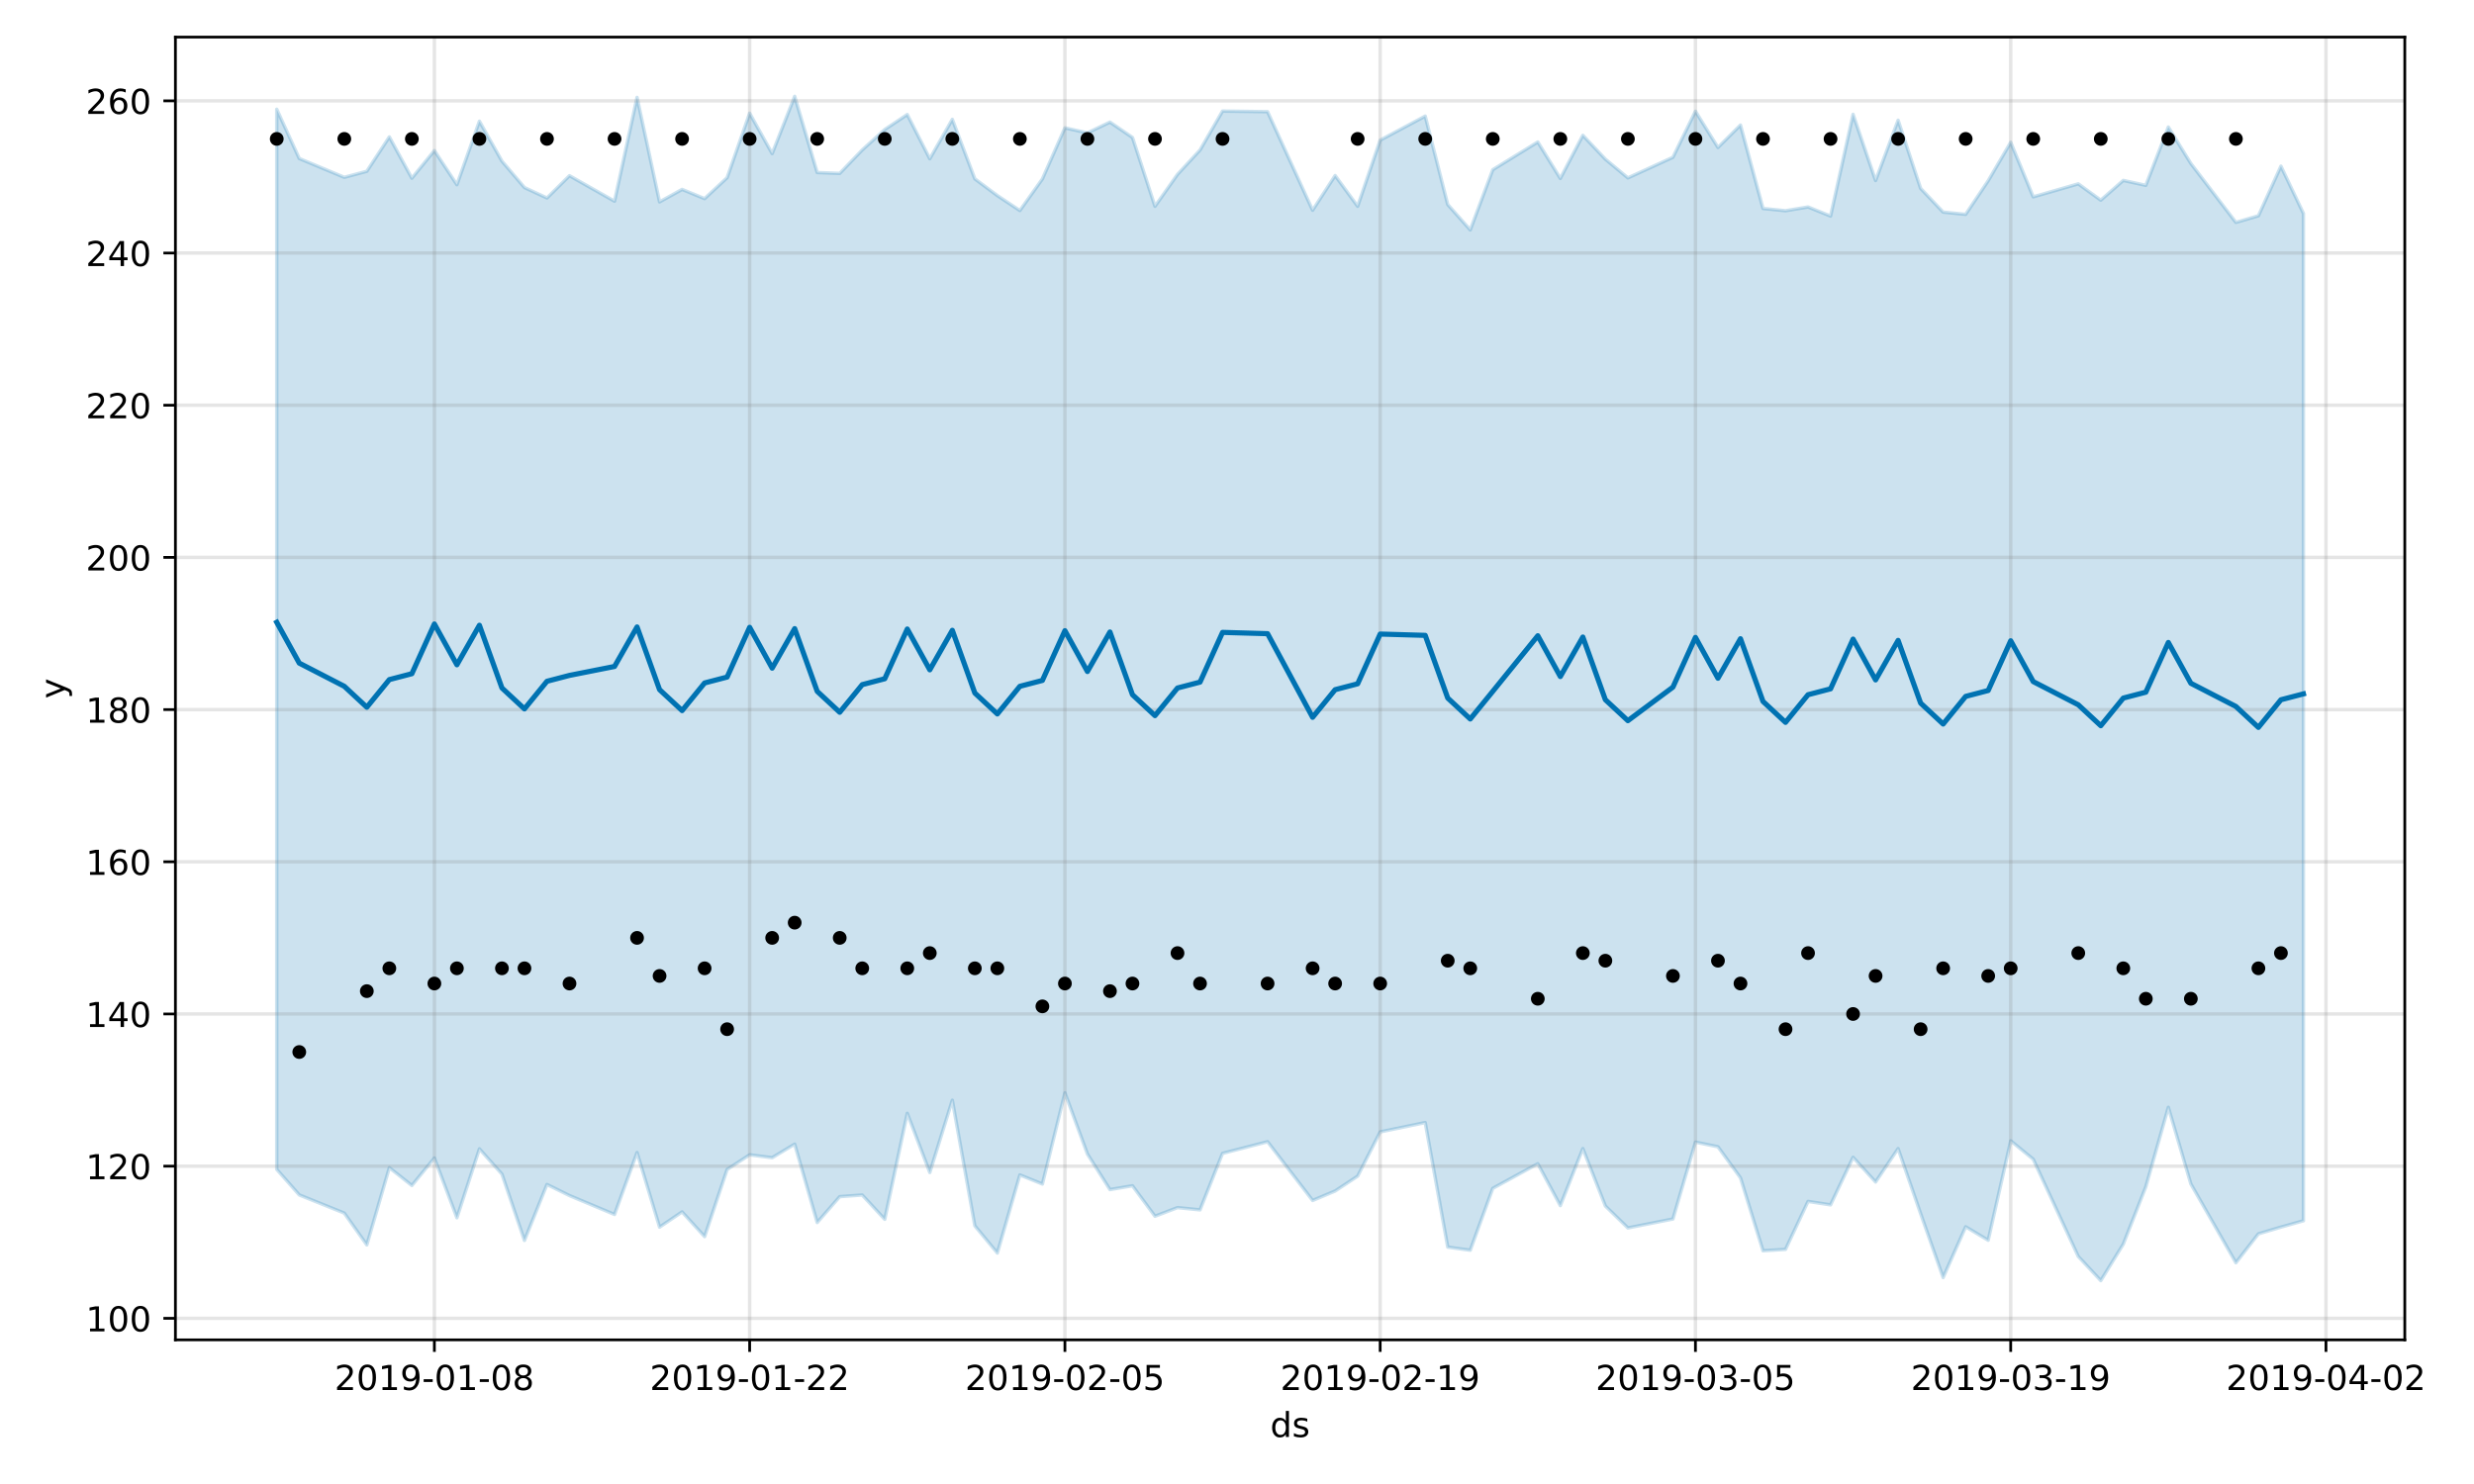 <?xml version="1.0" encoding="utf-8" standalone="no"?>
<!DOCTYPE svg PUBLIC "-//W3C//DTD SVG 1.1//EN"
  "http://www.w3.org/Graphics/SVG/1.1/DTD/svg11.dtd">
<!-- Created with matplotlib (https://matplotlib.org/) -->
<svg height="432pt" version="1.1" viewBox="0 0 720 432" width="720pt" xmlns="http://www.w3.org/2000/svg" xmlns:xlink="http://www.w3.org/1999/xlink">
 <defs>
  <style type="text/css">
*{stroke-linecap:butt;stroke-linejoin:round;}
  </style>
 </defs>
 <g id="figure_1">
  <g id="patch_1">
   <path d="M 0 432 
L 720 432 
L 720 0 
L 0 0 
z
" style="fill:#ffffff;"/>
  </g>
  <g id="axes_1">
   <g id="patch_2">
    <path d="M 51.05 390.04 
L 699.857 390.04 
L 699.857 10.8 
L 51.05 10.8 
z
" style="fill:#ffffff;"/>
   </g>
   <g id="PolyCollection_1">
    <defs>
     <path d="M 80.541 -400.199 
L 80.541 -91.594 
L 87.095 -84.149 
L 100.202 -78.859 
L 106.756 -69.603 
L 113.309 -92.082 
L 119.863 -86.89 
L 126.417 -94.903 
L 132.97 -77.501 
L 139.524 -97.556 
L 146.077 -90.212 
L 152.631 -70.896 
L 159.185 -87.189 
L 165.738 -83.959 
L 178.845 -78.459 
L 185.399 -96.485 
L 191.953 -74.77 
L 198.506 -79.21 
L 205.06 -72.015 
L 211.613 -91.558 
L 218.167 -95.826 
L 224.721 -94.983 
L 231.274 -98.931 
L 237.828 -76.113 
L 244.381 -83.647 
L 250.935 -84.124 
L 257.489 -77.044 
L 264.042 -107.908 
L 270.596 -90.669 
L 277.15 -111.722 
L 283.703 -75.167 
L 290.257 -67.236 
L 296.81 -89.967 
L 303.364 -87.323 
L 309.918 -113.879 
L 316.471 -96.058 
L 323.025 -85.706 
L 329.578 -86.808 
L 336.132 -77.946 
L 342.686 -80.455 
L 349.239 -79.8 
L 355.793 -96.245 
L 368.9 -99.637 
L 382.007 -82.533 
L 388.561 -85.29 
L 395.114 -89.618 
L 401.668 -102.496 
L 414.775 -105.213 
L 421.329 -68.958 
L 427.883 -68.054 
L 434.436 -86.058 
L 447.543 -93.23 
L 454.097 -81.034 
L 460.651 -97.636 
L 467.204 -80.933 
L 473.758 -74.541 
L 486.865 -77.141 
L 493.419 -99.522 
L 499.972 -98.166 
L 506.526 -89.122 
L 513.079 -67.895 
L 519.633 -68.296 
L 526.187 -82.257 
L 532.74 -81.252 
L 539.294 -95.1 
L 545.847 -87.909 
L 552.401 -97.634 
L 558.955 -78.705 
L 565.508 -60.097 
L 572.062 -74.873 
L 578.616 -70.954 
L 585.169 -99.908 
L 591.723 -94.538 
L 604.83 -66.239 
L 611.384 -59.198 
L 617.937 -69.831 
L 624.491 -86.521 
L 631.044 -109.659 
L 637.598 -87.345 
L 650.705 -64.403 
L 657.259 -72.83 
L 663.812 -74.778 
L 670.366 -76.629 
L 670.366 -369.862 
L 670.366 -369.862 
L 663.812 -383.631 
L 657.259 -369.189 
L 650.705 -367.262 
L 637.598 -384.406 
L 631.044 -395.023 
L 624.491 -378.05 
L 617.937 -379.484 
L 611.384 -373.73 
L 604.83 -378.481 
L 591.723 -374.696 
L 585.169 -390.575 
L 578.616 -379.378 
L 572.062 -369.609 
L 565.508 -370.253 
L 558.955 -377.165 
L 552.401 -397.007 
L 545.847 -379.445 
L 539.294 -398.715 
L 532.74 -369.11 
L 526.187 -371.746 
L 519.633 -370.657 
L 513.079 -371.312 
L 506.526 -395.597 
L 499.972 -389.062 
L 493.419 -399.615 
L 486.865 -386.213 
L 473.758 -380.216 
L 467.204 -385.668 
L 460.651 -392.608 
L 454.097 -380.046 
L 447.543 -390.665 
L 434.436 -382.594 
L 427.883 -365.068 
L 421.329 -372.468 
L 414.775 -398.198 
L 401.668 -391.195 
L 395.114 -371.949 
L 388.561 -380.897 
L 382.007 -370.799 
L 368.9 -399.483 
L 355.793 -399.67 
L 349.239 -388.321 
L 342.686 -381.228 
L 336.132 -371.943 
L 329.578 -391.983 
L 323.025 -396.45 
L 316.471 -393.318 
L 309.918 -394.779 
L 303.364 -379.911 
L 296.81 -370.713 
L 290.257 -375.071 
L 283.703 -379.943 
L 277.15 -397.259 
L 270.596 -385.779 
L 264.042 -398.661 
L 257.489 -394.297 
L 250.935 -388.352 
L 244.381 -381.529 
L 237.828 -381.777 
L 231.274 -403.962 
L 224.721 -387.287 
L 218.167 -399.044 
L 211.613 -380.278 
L 205.06 -374.179 
L 198.506 -376.866 
L 191.953 -373.228 
L 185.399 -403.648 
L 178.845 -373.434 
L 165.738 -380.853 
L 159.185 -374.367 
L 152.631 -377.409 
L 146.077 -385.095 
L 139.524 -396.714 
L 132.97 -378.226 
L 126.417 -388.166 
L 119.863 -380.123 
L 113.309 -392.146 
L 106.756 -382.145 
L 100.202 -380.387 
L 87.095 -385.861 
L 80.541 -400.199 
z
" id="mca10fe1058" style="stroke:#0072b2;stroke-opacity:0.2;"/>
    </defs>
    <g clip-path="url(#p3d87964ac8)">
     <use style="fill:#0072b2;fill-opacity:0.2;stroke:#0072b2;stroke-opacity:0.2;" x="0" xlink:href="#mca10fe1058" y="432"/>
    </g>
   </g>
   <g id="matplotlib.axis_1">
    <g id="xtick_1">
     <g id="line2d_1">
      <path clip-path="url(#p3d87964ac8)" d="M 126.417 390.04 
L 126.417 10.8 
" style="fill:none;stroke:#808080;stroke-linecap:square;stroke-opacity:0.2;"/>
     </g>
     <g id="line2d_2">
      <defs>
       <path d="M 0 0 
L 0 3.5 
" id="mb82c7db276" style="stroke:#000000;stroke-width:0.8;"/>
      </defs>
      <g>
       <use style="stroke:#000000;stroke-width:0.8;" x="126.417" xlink:href="#mb82c7db276" y="390.04"/>
      </g>
     </g>
     <g id="text_1">
      <!-- 2019-01-08 -->
      <defs>
       <path d="M 19.188 8.297 
L 53.609 8.297 
L 53.609 0 
L 7.328 0 
L 7.328 8.297 
Q 12.938 14.109 22.625 23.891 
Q 32.328 33.688 34.812 36.531 
Q 39.547 41.844 41.422 45.531 
Q 43.312 49.219 43.312 52.781 
Q 43.312 58.594 39.234 62.25 
Q 35.156 65.922 28.609 65.922 
Q 23.969 65.922 18.812 64.312 
Q 13.672 62.703 7.812 59.422 
L 7.812 69.391 
Q 13.766 71.781 18.938 73 
Q 24.125 74.219 28.422 74.219 
Q 39.75 74.219 46.484 68.547 
Q 53.219 62.891 53.219 53.422 
Q 53.219 48.922 51.531 44.891 
Q 49.859 40.875 45.406 35.406 
Q 44.188 33.984 37.641 27.219 
Q 31.109 20.453 19.188 8.297 
z
" id="DejaVuSans-50"/>
       <path d="M 31.781 66.406 
Q 24.172 66.406 20.328 58.906 
Q 16.5 51.422 16.5 36.375 
Q 16.5 21.391 20.328 13.891 
Q 24.172 6.391 31.781 6.391 
Q 39.453 6.391 43.281 13.891 
Q 47.125 21.391 47.125 36.375 
Q 47.125 51.422 43.281 58.906 
Q 39.453 66.406 31.781 66.406 
z
M 31.781 74.219 
Q 44.047 74.219 50.516 64.516 
Q 56.984 54.828 56.984 36.375 
Q 56.984 17.969 50.516 8.266 
Q 44.047 -1.422 31.781 -1.422 
Q 19.531 -1.422 13.062 8.266 
Q 6.594 17.969 6.594 36.375 
Q 6.594 54.828 13.062 64.516 
Q 19.531 74.219 31.781 74.219 
z
" id="DejaVuSans-48"/>
       <path d="M 12.406 8.297 
L 28.516 8.297 
L 28.516 63.922 
L 10.984 60.406 
L 10.984 69.391 
L 28.422 72.906 
L 38.281 72.906 
L 38.281 8.297 
L 54.391 8.297 
L 54.391 0 
L 12.406 0 
z
" id="DejaVuSans-49"/>
       <path d="M 10.984 1.516 
L 10.984 10.5 
Q 14.703 8.734 18.5 7.812 
Q 22.312 6.891 25.984 6.891 
Q 35.75 6.891 40.891 13.453 
Q 46.047 20.016 46.781 33.406 
Q 43.953 29.203 39.594 26.953 
Q 35.25 24.703 29.984 24.703 
Q 19.047 24.703 12.672 31.312 
Q 6.297 37.938 6.297 49.422 
Q 6.297 60.641 12.938 67.422 
Q 19.578 74.219 30.609 74.219 
Q 43.266 74.219 49.922 64.516 
Q 56.594 54.828 56.594 36.375 
Q 56.594 19.141 48.406 8.859 
Q 40.234 -1.422 26.422 -1.422 
Q 22.703 -1.422 18.891 -0.688 
Q 15.094 0.047 10.984 1.516 
z
M 30.609 32.422 
Q 37.25 32.422 41.125 36.953 
Q 45.016 41.5 45.016 49.422 
Q 45.016 57.281 41.125 61.844 
Q 37.25 66.406 30.609 66.406 
Q 23.969 66.406 20.094 61.844 
Q 16.219 57.281 16.219 49.422 
Q 16.219 41.5 20.094 36.953 
Q 23.969 32.422 30.609 32.422 
z
" id="DejaVuSans-57"/>
       <path d="M 4.891 31.391 
L 31.203 31.391 
L 31.203 23.391 
L 4.891 23.391 
z
" id="DejaVuSans-45"/>
       <path d="M 31.781 34.625 
Q 24.75 34.625 20.719 30.859 
Q 16.703 27.094 16.703 20.516 
Q 16.703 13.922 20.719 10.156 
Q 24.75 6.391 31.781 6.391 
Q 38.812 6.391 42.859 10.172 
Q 46.922 13.969 46.922 20.516 
Q 46.922 27.094 42.891 30.859 
Q 38.875 34.625 31.781 34.625 
z
M 21.922 38.812 
Q 15.578 40.375 12.031 44.719 
Q 8.5 49.078 8.5 55.328 
Q 8.5 64.062 14.719 69.141 
Q 20.953 74.219 31.781 74.219 
Q 42.672 74.219 48.875 69.141 
Q 55.078 64.062 55.078 55.328 
Q 55.078 49.078 51.531 44.719 
Q 48 40.375 41.703 38.812 
Q 48.828 37.156 52.797 32.312 
Q 56.781 27.484 56.781 20.516 
Q 56.781 9.906 50.312 4.234 
Q 43.844 -1.422 31.781 -1.422 
Q 19.734 -1.422 13.25 4.234 
Q 6.781 9.906 6.781 20.516 
Q 6.781 27.484 10.781 32.312 
Q 14.797 37.156 21.922 38.812 
z
M 18.312 54.391 
Q 18.312 48.734 21.844 45.562 
Q 25.391 42.391 31.781 42.391 
Q 38.141 42.391 41.719 45.562 
Q 45.312 48.734 45.312 54.391 
Q 45.312 60.062 41.719 63.234 
Q 38.141 66.406 31.781 66.406 
Q 25.391 66.406 21.844 63.234 
Q 18.312 60.062 18.312 54.391 
z
" id="DejaVuSans-56"/>
      </defs>
      <g transform="translate(97.359 404.638)scale(0.1 -0.1)">
       <use xlink:href="#DejaVuSans-50"/>
       <use x="63.623" xlink:href="#DejaVuSans-48"/>
       <use x="127.246" xlink:href="#DejaVuSans-49"/>
       <use x="190.869" xlink:href="#DejaVuSans-57"/>
       <use x="254.492" xlink:href="#DejaVuSans-45"/>
       <use x="290.576" xlink:href="#DejaVuSans-48"/>
       <use x="354.199" xlink:href="#DejaVuSans-49"/>
       <use x="417.822" xlink:href="#DejaVuSans-45"/>
       <use x="453.906" xlink:href="#DejaVuSans-48"/>
       <use x="517.529" xlink:href="#DejaVuSans-56"/>
      </g>
     </g>
    </g>
    <g id="xtick_2">
     <g id="line2d_3">
      <path clip-path="url(#p3d87964ac8)" d="M 218.167 390.04 
L 218.167 10.8 
" style="fill:none;stroke:#808080;stroke-linecap:square;stroke-opacity:0.2;"/>
     </g>
     <g id="line2d_4">
      <g>
       <use style="stroke:#000000;stroke-width:0.8;" x="218.167" xlink:href="#mb82c7db276" y="390.04"/>
      </g>
     </g>
     <g id="text_2">
      <!-- 2019-01-22 -->
      <g transform="translate(189.109 404.638)scale(0.1 -0.1)">
       <use xlink:href="#DejaVuSans-50"/>
       <use x="63.623" xlink:href="#DejaVuSans-48"/>
       <use x="127.246" xlink:href="#DejaVuSans-49"/>
       <use x="190.869" xlink:href="#DejaVuSans-57"/>
       <use x="254.492" xlink:href="#DejaVuSans-45"/>
       <use x="290.576" xlink:href="#DejaVuSans-48"/>
       <use x="354.199" xlink:href="#DejaVuSans-49"/>
       <use x="417.822" xlink:href="#DejaVuSans-45"/>
       <use x="453.906" xlink:href="#DejaVuSans-50"/>
       <use x="517.529" xlink:href="#DejaVuSans-50"/>
      </g>
     </g>
    </g>
    <g id="xtick_3">
     <g id="line2d_5">
      <path clip-path="url(#p3d87964ac8)" d="M 309.918 390.04 
L 309.918 10.8 
" style="fill:none;stroke:#808080;stroke-linecap:square;stroke-opacity:0.2;"/>
     </g>
     <g id="line2d_6">
      <g>
       <use style="stroke:#000000;stroke-width:0.8;" x="309.918" xlink:href="#mb82c7db276" y="390.04"/>
      </g>
     </g>
     <g id="text_3">
      <!-- 2019-02-05 -->
      <defs>
       <path d="M 10.797 72.906 
L 49.516 72.906 
L 49.516 64.594 
L 19.828 64.594 
L 19.828 46.734 
Q 21.969 47.469 24.109 47.828 
Q 26.266 48.188 28.422 48.188 
Q 40.625 48.188 47.75 41.5 
Q 54.891 34.812 54.891 23.391 
Q 54.891 11.625 47.562 5.094 
Q 40.234 -1.422 26.906 -1.422 
Q 22.312 -1.422 17.547 -0.641 
Q 12.797 0.141 7.719 1.703 
L 7.719 11.625 
Q 12.109 9.234 16.797 8.062 
Q 21.484 6.891 26.703 6.891 
Q 35.156 6.891 40.078 11.328 
Q 45.016 15.766 45.016 23.391 
Q 45.016 31 40.078 35.438 
Q 35.156 39.891 26.703 39.891 
Q 22.75 39.891 18.812 39.016 
Q 14.891 38.141 10.797 36.281 
z
" id="DejaVuSans-53"/>
      </defs>
      <g transform="translate(280.86 404.638)scale(0.1 -0.1)">
       <use xlink:href="#DejaVuSans-50"/>
       <use x="63.623" xlink:href="#DejaVuSans-48"/>
       <use x="127.246" xlink:href="#DejaVuSans-49"/>
       <use x="190.869" xlink:href="#DejaVuSans-57"/>
       <use x="254.492" xlink:href="#DejaVuSans-45"/>
       <use x="290.576" xlink:href="#DejaVuSans-48"/>
       <use x="354.199" xlink:href="#DejaVuSans-50"/>
       <use x="417.822" xlink:href="#DejaVuSans-45"/>
       <use x="453.906" xlink:href="#DejaVuSans-48"/>
       <use x="517.529" xlink:href="#DejaVuSans-53"/>
      </g>
     </g>
    </g>
    <g id="xtick_4">
     <g id="line2d_7">
      <path clip-path="url(#p3d87964ac8)" d="M 401.668 390.04 
L 401.668 10.8 
" style="fill:none;stroke:#808080;stroke-linecap:square;stroke-opacity:0.2;"/>
     </g>
     <g id="line2d_8">
      <g>
       <use style="stroke:#000000;stroke-width:0.8;" x="401.668" xlink:href="#mb82c7db276" y="390.04"/>
      </g>
     </g>
     <g id="text_4">
      <!-- 2019-02-19 -->
      <g transform="translate(372.61 404.638)scale(0.1 -0.1)">
       <use xlink:href="#DejaVuSans-50"/>
       <use x="63.623" xlink:href="#DejaVuSans-48"/>
       <use x="127.246" xlink:href="#DejaVuSans-49"/>
       <use x="190.869" xlink:href="#DejaVuSans-57"/>
       <use x="254.492" xlink:href="#DejaVuSans-45"/>
       <use x="290.576" xlink:href="#DejaVuSans-48"/>
       <use x="354.199" xlink:href="#DejaVuSans-50"/>
       <use x="417.822" xlink:href="#DejaVuSans-45"/>
       <use x="453.906" xlink:href="#DejaVuSans-49"/>
       <use x="517.529" xlink:href="#DejaVuSans-57"/>
      </g>
     </g>
    </g>
    <g id="xtick_5">
     <g id="line2d_9">
      <path clip-path="url(#p3d87964ac8)" d="M 493.419 390.04 
L 493.419 10.8 
" style="fill:none;stroke:#808080;stroke-linecap:square;stroke-opacity:0.2;"/>
     </g>
     <g id="line2d_10">
      <g>
       <use style="stroke:#000000;stroke-width:0.8;" x="493.419" xlink:href="#mb82c7db276" y="390.04"/>
      </g>
     </g>
     <g id="text_5">
      <!-- 2019-03-05 -->
      <defs>
       <path d="M 40.578 39.312 
Q 47.656 37.797 51.625 33 
Q 55.609 28.219 55.609 21.188 
Q 55.609 10.406 48.188 4.484 
Q 40.766 -1.422 27.094 -1.422 
Q 22.516 -1.422 17.656 -0.516 
Q 12.797 0.391 7.625 2.203 
L 7.625 11.719 
Q 11.719 9.328 16.594 8.109 
Q 21.484 6.891 26.812 6.891 
Q 36.078 6.891 40.938 10.547 
Q 45.797 14.203 45.797 21.188 
Q 45.797 27.641 41.281 31.266 
Q 36.766 34.906 28.719 34.906 
L 20.219 34.906 
L 20.219 43.016 
L 29.109 43.016 
Q 36.375 43.016 40.234 45.922 
Q 44.094 48.828 44.094 54.297 
Q 44.094 59.906 40.109 62.906 
Q 36.141 65.922 28.719 65.922 
Q 24.656 65.922 20.016 65.031 
Q 15.375 64.156 9.812 62.312 
L 9.812 71.094 
Q 15.438 72.656 20.344 73.438 
Q 25.25 74.219 29.594 74.219 
Q 40.828 74.219 47.359 69.109 
Q 53.906 64.016 53.906 55.328 
Q 53.906 49.266 50.438 45.094 
Q 46.969 40.922 40.578 39.312 
z
" id="DejaVuSans-51"/>
      </defs>
      <g transform="translate(464.361 404.638)scale(0.1 -0.1)">
       <use xlink:href="#DejaVuSans-50"/>
       <use x="63.623" xlink:href="#DejaVuSans-48"/>
       <use x="127.246" xlink:href="#DejaVuSans-49"/>
       <use x="190.869" xlink:href="#DejaVuSans-57"/>
       <use x="254.492" xlink:href="#DejaVuSans-45"/>
       <use x="290.576" xlink:href="#DejaVuSans-48"/>
       <use x="354.199" xlink:href="#DejaVuSans-51"/>
       <use x="417.822" xlink:href="#DejaVuSans-45"/>
       <use x="453.906" xlink:href="#DejaVuSans-48"/>
       <use x="517.529" xlink:href="#DejaVuSans-53"/>
      </g>
     </g>
    </g>
    <g id="xtick_6">
     <g id="line2d_11">
      <path clip-path="url(#p3d87964ac8)" d="M 585.169 390.04 
L 585.169 10.8 
" style="fill:none;stroke:#808080;stroke-linecap:square;stroke-opacity:0.2;"/>
     </g>
     <g id="line2d_12">
      <g>
       <use style="stroke:#000000;stroke-width:0.8;" x="585.169" xlink:href="#mb82c7db276" y="390.04"/>
      </g>
     </g>
     <g id="text_6">
      <!-- 2019-03-19 -->
      <g transform="translate(556.111 404.638)scale(0.1 -0.1)">
       <use xlink:href="#DejaVuSans-50"/>
       <use x="63.623" xlink:href="#DejaVuSans-48"/>
       <use x="127.246" xlink:href="#DejaVuSans-49"/>
       <use x="190.869" xlink:href="#DejaVuSans-57"/>
       <use x="254.492" xlink:href="#DejaVuSans-45"/>
       <use x="290.576" xlink:href="#DejaVuSans-48"/>
       <use x="354.199" xlink:href="#DejaVuSans-51"/>
       <use x="417.822" xlink:href="#DejaVuSans-45"/>
       <use x="453.906" xlink:href="#DejaVuSans-49"/>
       <use x="517.529" xlink:href="#DejaVuSans-57"/>
      </g>
     </g>
    </g>
    <g id="xtick_7">
     <g id="line2d_13">
      <path clip-path="url(#p3d87964ac8)" d="M 676.92 390.04 
L 676.92 10.8 
" style="fill:none;stroke:#808080;stroke-linecap:square;stroke-opacity:0.2;"/>
     </g>
     <g id="line2d_14">
      <g>
       <use style="stroke:#000000;stroke-width:0.8;" x="676.92" xlink:href="#mb82c7db276" y="390.04"/>
      </g>
     </g>
     <g id="text_7">
      <!-- 2019-04-02 -->
      <defs>
       <path d="M 37.797 64.312 
L 12.891 25.391 
L 37.797 25.391 
z
M 35.203 72.906 
L 47.609 72.906 
L 47.609 25.391 
L 58.016 25.391 
L 58.016 17.188 
L 47.609 17.188 
L 47.609 0 
L 37.797 0 
L 37.797 17.188 
L 4.891 17.188 
L 4.891 26.703 
z
" id="DejaVuSans-52"/>
      </defs>
      <g transform="translate(647.862 404.638)scale(0.1 -0.1)">
       <use xlink:href="#DejaVuSans-50"/>
       <use x="63.623" xlink:href="#DejaVuSans-48"/>
       <use x="127.246" xlink:href="#DejaVuSans-49"/>
       <use x="190.869" xlink:href="#DejaVuSans-57"/>
       <use x="254.492" xlink:href="#DejaVuSans-45"/>
       <use x="290.576" xlink:href="#DejaVuSans-48"/>
       <use x="354.199" xlink:href="#DejaVuSans-52"/>
       <use x="417.822" xlink:href="#DejaVuSans-45"/>
       <use x="453.906" xlink:href="#DejaVuSans-48"/>
       <use x="517.529" xlink:href="#DejaVuSans-50"/>
      </g>
     </g>
    </g>
    <g id="text_8">
     <!-- ds -->
     <defs>
      <path d="M 45.406 46.391 
L 45.406 75.984 
L 54.391 75.984 
L 54.391 0 
L 45.406 0 
L 45.406 8.203 
Q 42.578 3.328 38.25 0.953 
Q 33.938 -1.422 27.875 -1.422 
Q 17.969 -1.422 11.734 6.484 
Q 5.516 14.406 5.516 27.297 
Q 5.516 40.188 11.734 48.094 
Q 17.969 56 27.875 56 
Q 33.938 56 38.25 53.625 
Q 42.578 51.266 45.406 46.391 
z
M 14.797 27.297 
Q 14.797 17.391 18.875 11.75 
Q 22.953 6.109 30.078 6.109 
Q 37.203 6.109 41.297 11.75 
Q 45.406 17.391 45.406 27.297 
Q 45.406 37.203 41.297 42.844 
Q 37.203 48.484 30.078 48.484 
Q 22.953 48.484 18.875 42.844 
Q 14.797 37.203 14.797 27.297 
z
" id="DejaVuSans-100"/>
      <path d="M 44.281 53.078 
L 44.281 44.578 
Q 40.484 46.531 36.375 47.5 
Q 32.281 48.484 27.875 48.484 
Q 21.188 48.484 17.844 46.438 
Q 14.5 44.391 14.5 40.281 
Q 14.5 37.156 16.891 35.375 
Q 19.281 33.594 26.516 31.984 
L 29.594 31.297 
Q 39.156 29.25 43.188 25.516 
Q 47.219 21.781 47.219 15.094 
Q 47.219 7.469 41.188 3.016 
Q 35.156 -1.422 24.609 -1.422 
Q 20.219 -1.422 15.453 -0.562 
Q 10.688 0.297 5.422 2 
L 5.422 11.281 
Q 10.406 8.688 15.234 7.391 
Q 20.062 6.109 24.812 6.109 
Q 31.156 6.109 34.562 8.281 
Q 37.984 10.453 37.984 14.406 
Q 37.984 18.062 35.516 20.016 
Q 33.062 21.969 24.703 23.781 
L 21.578 24.516 
Q 13.234 26.266 9.516 29.906 
Q 5.812 33.547 5.812 39.891 
Q 5.812 47.609 11.281 51.797 
Q 16.75 56 26.812 56 
Q 31.781 56 36.172 55.266 
Q 40.578 54.547 44.281 53.078 
z
" id="DejaVuSans-115"/>
     </defs>
     <g transform="translate(369.675 418.317)scale(0.1 -0.1)">
      <use xlink:href="#DejaVuSans-100"/>
      <use x="63.477" xlink:href="#DejaVuSans-115"/>
     </g>
    </g>
   </g>
   <g id="matplotlib.axis_2">
    <g id="ytick_1">
     <g id="line2d_15">
      <path clip-path="url(#p3d87964ac8)" d="M 51.05 383.776 
L 699.857 383.776 
" style="fill:none;stroke:#808080;stroke-linecap:square;stroke-opacity:0.2;"/>
     </g>
     <g id="line2d_16">
      <defs>
       <path d="M 0 0 
L -3.5 0 
" id="m312d1bde5e" style="stroke:#000000;stroke-width:0.8;"/>
      </defs>
      <g>
       <use style="stroke:#000000;stroke-width:0.8;" x="51.05" xlink:href="#m312d1bde5e" y="383.776"/>
      </g>
     </g>
     <g id="text_9">
      <!-- 100 -->
      <g transform="translate(24.962 387.575)scale(0.1 -0.1)">
       <use xlink:href="#DejaVuSans-49"/>
       <use x="63.623" xlink:href="#DejaVuSans-48"/>
       <use x="127.246" xlink:href="#DejaVuSans-48"/>
      </g>
     </g>
    </g>
    <g id="ytick_2">
     <g id="line2d_17">
      <path clip-path="url(#p3d87964ac8)" d="M 51.05 339.473 
L 699.857 339.473 
" style="fill:none;stroke:#808080;stroke-linecap:square;stroke-opacity:0.2;"/>
     </g>
     <g id="line2d_18">
      <g>
       <use style="stroke:#000000;stroke-width:0.8;" x="51.05" xlink:href="#m312d1bde5e" y="339.473"/>
      </g>
     </g>
     <g id="text_10">
      <!-- 120 -->
      <g transform="translate(24.962 343.272)scale(0.1 -0.1)">
       <use xlink:href="#DejaVuSans-49"/>
       <use x="63.623" xlink:href="#DejaVuSans-50"/>
       <use x="127.246" xlink:href="#DejaVuSans-48"/>
      </g>
     </g>
    </g>
    <g id="ytick_3">
     <g id="line2d_19">
      <path clip-path="url(#p3d87964ac8)" d="M 51.05 295.171 
L 699.857 295.171 
" style="fill:none;stroke:#808080;stroke-linecap:square;stroke-opacity:0.2;"/>
     </g>
     <g id="line2d_20">
      <g>
       <use style="stroke:#000000;stroke-width:0.8;" x="51.05" xlink:href="#m312d1bde5e" y="295.171"/>
      </g>
     </g>
     <g id="text_11">
      <!-- 140 -->
      <g transform="translate(24.962 298.97)scale(0.1 -0.1)">
       <use xlink:href="#DejaVuSans-49"/>
       <use x="63.623" xlink:href="#DejaVuSans-52"/>
       <use x="127.246" xlink:href="#DejaVuSans-48"/>
      </g>
     </g>
    </g>
    <g id="ytick_4">
     <g id="line2d_21">
      <path clip-path="url(#p3d87964ac8)" d="M 51.05 250.868 
L 699.857 250.868 
" style="fill:none;stroke:#808080;stroke-linecap:square;stroke-opacity:0.2;"/>
     </g>
     <g id="line2d_22">
      <g>
       <use style="stroke:#000000;stroke-width:0.8;" x="51.05" xlink:href="#m312d1bde5e" y="250.868"/>
      </g>
     </g>
     <g id="text_12">
      <!-- 160 -->
      <defs>
       <path d="M 33.016 40.375 
Q 26.375 40.375 22.484 35.828 
Q 18.609 31.297 18.609 23.391 
Q 18.609 15.531 22.484 10.953 
Q 26.375 6.391 33.016 6.391 
Q 39.656 6.391 43.531 10.953 
Q 47.406 15.531 47.406 23.391 
Q 47.406 31.297 43.531 35.828 
Q 39.656 40.375 33.016 40.375 
z
M 52.594 71.297 
L 52.594 62.312 
Q 48.875 64.062 45.094 64.984 
Q 41.312 65.922 37.594 65.922 
Q 27.828 65.922 22.672 59.328 
Q 17.531 52.734 16.797 39.406 
Q 19.672 43.656 24.016 45.922 
Q 28.375 48.188 33.594 48.188 
Q 44.578 48.188 50.953 41.516 
Q 57.328 34.859 57.328 23.391 
Q 57.328 12.156 50.688 5.359 
Q 44.047 -1.422 33.016 -1.422 
Q 20.359 -1.422 13.672 8.266 
Q 6.984 17.969 6.984 36.375 
Q 6.984 53.656 15.188 63.938 
Q 23.391 74.219 37.203 74.219 
Q 40.922 74.219 44.703 73.484 
Q 48.484 72.75 52.594 71.297 
z
" id="DejaVuSans-54"/>
      </defs>
      <g transform="translate(24.962 254.668)scale(0.1 -0.1)">
       <use xlink:href="#DejaVuSans-49"/>
       <use x="63.623" xlink:href="#DejaVuSans-54"/>
       <use x="127.246" xlink:href="#DejaVuSans-48"/>
      </g>
     </g>
    </g>
    <g id="ytick_5">
     <g id="line2d_23">
      <path clip-path="url(#p3d87964ac8)" d="M 51.05 206.566 
L 699.857 206.566 
" style="fill:none;stroke:#808080;stroke-linecap:square;stroke-opacity:0.2;"/>
     </g>
     <g id="line2d_24">
      <g>
       <use style="stroke:#000000;stroke-width:0.8;" x="51.05" xlink:href="#m312d1bde5e" y="206.566"/>
      </g>
     </g>
     <g id="text_13">
      <!-- 180 -->
      <g transform="translate(24.962 210.365)scale(0.1 -0.1)">
       <use xlink:href="#DejaVuSans-49"/>
       <use x="63.623" xlink:href="#DejaVuSans-56"/>
       <use x="127.246" xlink:href="#DejaVuSans-48"/>
      </g>
     </g>
    </g>
    <g id="ytick_6">
     <g id="line2d_25">
      <path clip-path="url(#p3d87964ac8)" d="M 51.05 162.264 
L 699.857 162.264 
" style="fill:none;stroke:#808080;stroke-linecap:square;stroke-opacity:0.2;"/>
     </g>
     <g id="line2d_26">
      <g>
       <use style="stroke:#000000;stroke-width:0.8;" x="51.05" xlink:href="#m312d1bde5e" y="162.264"/>
      </g>
     </g>
     <g id="text_14">
      <!-- 200 -->
      <g transform="translate(24.962 166.063)scale(0.1 -0.1)">
       <use xlink:href="#DejaVuSans-50"/>
       <use x="63.623" xlink:href="#DejaVuSans-48"/>
       <use x="127.246" xlink:href="#DejaVuSans-48"/>
      </g>
     </g>
    </g>
    <g id="ytick_7">
     <g id="line2d_27">
      <path clip-path="url(#p3d87964ac8)" d="M 51.05 117.961 
L 699.857 117.961 
" style="fill:none;stroke:#808080;stroke-linecap:square;stroke-opacity:0.2;"/>
     </g>
     <g id="line2d_28">
      <g>
       <use style="stroke:#000000;stroke-width:0.8;" x="51.05" xlink:href="#m312d1bde5e" y="117.961"/>
      </g>
     </g>
     <g id="text_15">
      <!-- 220 -->
      <g transform="translate(24.962 121.76)scale(0.1 -0.1)">
       <use xlink:href="#DejaVuSans-50"/>
       <use x="63.623" xlink:href="#DejaVuSans-50"/>
       <use x="127.246" xlink:href="#DejaVuSans-48"/>
      </g>
     </g>
    </g>
    <g id="ytick_8">
     <g id="line2d_29">
      <path clip-path="url(#p3d87964ac8)" d="M 51.05 73.659 
L 699.857 73.659 
" style="fill:none;stroke:#808080;stroke-linecap:square;stroke-opacity:0.2;"/>
     </g>
     <g id="line2d_30">
      <g>
       <use style="stroke:#000000;stroke-width:0.8;" x="51.05" xlink:href="#m312d1bde5e" y="73.659"/>
      </g>
     </g>
     <g id="text_16">
      <!-- 240 -->
      <g transform="translate(24.962 77.458)scale(0.1 -0.1)">
       <use xlink:href="#DejaVuSans-50"/>
       <use x="63.623" xlink:href="#DejaVuSans-52"/>
       <use x="127.246" xlink:href="#DejaVuSans-48"/>
      </g>
     </g>
    </g>
    <g id="ytick_9">
     <g id="line2d_31">
      <path clip-path="url(#p3d87964ac8)" d="M 51.05 29.357 
L 699.857 29.357 
" style="fill:none;stroke:#808080;stroke-linecap:square;stroke-opacity:0.2;"/>
     </g>
     <g id="line2d_32">
      <g>
       <use style="stroke:#000000;stroke-width:0.8;" x="51.05" xlink:href="#m312d1bde5e" y="29.357"/>
      </g>
     </g>
     <g id="text_17">
      <!-- 260 -->
      <g transform="translate(24.962 33.156)scale(0.1 -0.1)">
       <use xlink:href="#DejaVuSans-50"/>
       <use x="63.623" xlink:href="#DejaVuSans-54"/>
       <use x="127.246" xlink:href="#DejaVuSans-48"/>
      </g>
     </g>
    </g>
    <g id="text_18">
     <!-- y -->
     <defs>
      <path d="M 32.172 -5.078 
Q 28.375 -14.844 24.75 -17.812 
Q 21.141 -20.797 15.094 -20.797 
L 7.906 -20.797 
L 7.906 -13.281 
L 13.188 -13.281 
Q 16.891 -13.281 18.938 -11.516 
Q 21 -9.766 23.484 -3.219 
L 25.094 0.875 
L 2.984 54.688 
L 12.5 54.688 
L 29.594 11.922 
L 46.688 54.688 
L 56.203 54.688 
z
" id="DejaVuSans-121"/>
     </defs>
     <g transform="translate(18.883 203.379)rotate(-90)scale(0.1 -0.1)">
      <use xlink:href="#DejaVuSans-121"/>
     </g>
    </g>
   </g>
   <g id="line2d_33">
    <defs>
     <path d="M 0 1.5 
C 0.398 1.5 0.779 1.342 1.061 1.061 
C 1.342 0.779 1.5 0.398 1.5 0 
C 1.5 -0.398 1.342 -0.779 1.061 -1.061 
C 0.779 -1.342 0.398 -1.5 0 -1.5 
C -0.398 -1.5 -0.779 -1.342 -1.061 -1.061 
C -1.342 -0.779 -1.5 -0.398 -1.5 0 
C -1.5 0.398 -1.342 0.779 -1.061 1.061 
C -0.779 1.342 -0.398 1.5 0 1.5 
z
" id="m71a0d863ae" style="stroke:#000000;"/>
    </defs>
    <g clip-path="url(#p3d87964ac8)">
     <use style="stroke:#000000;" x="80.541" xlink:href="#m71a0d863ae" y="40.432"/>
     <use style="stroke:#000000;" x="87.095" xlink:href="#m71a0d863ae" y="306.246"/>
     <use style="stroke:#000000;" x="100.202" xlink:href="#m71a0d863ae" y="40.432"/>
     <use style="stroke:#000000;" x="106.756" xlink:href="#m71a0d863ae" y="288.525"/>
     <use style="stroke:#000000;" x="113.309" xlink:href="#m71a0d863ae" y="281.88"/>
     <use style="stroke:#000000;" x="119.863" xlink:href="#m71a0d863ae" y="40.432"/>
     <use style="stroke:#000000;" x="126.417" xlink:href="#m71a0d863ae" y="286.31"/>
     <use style="stroke:#000000;" x="132.97" xlink:href="#m71a0d863ae" y="281.88"/>
     <use style="stroke:#000000;" x="139.524" xlink:href="#m71a0d863ae" y="40.432"/>
     <use style="stroke:#000000;" x="146.077" xlink:href="#m71a0d863ae" y="281.88"/>
     <use style="stroke:#000000;" x="152.631" xlink:href="#m71a0d863ae" y="281.88"/>
     <use style="stroke:#000000;" x="159.185" xlink:href="#m71a0d863ae" y="40.432"/>
     <use style="stroke:#000000;" x="165.738" xlink:href="#m71a0d863ae" y="286.31"/>
     <use style="stroke:#000000;" x="178.845" xlink:href="#m71a0d863ae" y="40.432"/>
     <use style="stroke:#000000;" x="185.399" xlink:href="#m71a0d863ae" y="273.02"/>
     <use style="stroke:#000000;" x="191.953" xlink:href="#m71a0d863ae" y="284.095"/>
     <use style="stroke:#000000;" x="198.506" xlink:href="#m71a0d863ae" y="40.432"/>
     <use style="stroke:#000000;" x="205.06" xlink:href="#m71a0d863ae" y="281.88"/>
     <use style="stroke:#000000;" x="211.613" xlink:href="#m71a0d863ae" y="299.601"/>
     <use style="stroke:#000000;" x="218.167" xlink:href="#m71a0d863ae" y="40.432"/>
     <use style="stroke:#000000;" x="224.721" xlink:href="#m71a0d863ae" y="273.02"/>
     <use style="stroke:#000000;" x="231.274" xlink:href="#m71a0d863ae" y="268.589"/>
     <use style="stroke:#000000;" x="237.828" xlink:href="#m71a0d863ae" y="40.432"/>
     <use style="stroke:#000000;" x="244.381" xlink:href="#m71a0d863ae" y="273.02"/>
     <use style="stroke:#000000;" x="250.935" xlink:href="#m71a0d863ae" y="281.88"/>
     <use style="stroke:#000000;" x="257.489" xlink:href="#m71a0d863ae" y="40.432"/>
     <use style="stroke:#000000;" x="264.042" xlink:href="#m71a0d863ae" y="281.88"/>
     <use style="stroke:#000000;" x="270.596" xlink:href="#m71a0d863ae" y="277.45"/>
     <use style="stroke:#000000;" x="277.15" xlink:href="#m71a0d863ae" y="40.432"/>
     <use style="stroke:#000000;" x="283.703" xlink:href="#m71a0d863ae" y="281.88"/>
     <use style="stroke:#000000;" x="290.257" xlink:href="#m71a0d863ae" y="281.88"/>
     <use style="stroke:#000000;" x="296.81" xlink:href="#m71a0d863ae" y="40.432"/>
     <use style="stroke:#000000;" x="303.364" xlink:href="#m71a0d863ae" y="292.956"/>
     <use style="stroke:#000000;" x="309.918" xlink:href="#m71a0d863ae" y="286.31"/>
     <use style="stroke:#000000;" x="316.471" xlink:href="#m71a0d863ae" y="40.432"/>
     <use style="stroke:#000000;" x="323.025" xlink:href="#m71a0d863ae" y="288.525"/>
     <use style="stroke:#000000;" x="329.578" xlink:href="#m71a0d863ae" y="286.31"/>
     <use style="stroke:#000000;" x="336.132" xlink:href="#m71a0d863ae" y="40.432"/>
     <use style="stroke:#000000;" x="342.686" xlink:href="#m71a0d863ae" y="277.45"/>
     <use style="stroke:#000000;" x="349.239" xlink:href="#m71a0d863ae" y="286.31"/>
     <use style="stroke:#000000;" x="355.793" xlink:href="#m71a0d863ae" y="40.432"/>
     <use style="stroke:#000000;" x="368.9" xlink:href="#m71a0d863ae" y="286.31"/>
     <use style="stroke:#000000;" x="382.007" xlink:href="#m71a0d863ae" y="281.88"/>
     <use style="stroke:#000000;" x="388.561" xlink:href="#m71a0d863ae" y="286.31"/>
     <use style="stroke:#000000;" x="395.114" xlink:href="#m71a0d863ae" y="40.432"/>
     <use style="stroke:#000000;" x="401.668" xlink:href="#m71a0d863ae" y="286.31"/>
     <use style="stroke:#000000;" x="414.775" xlink:href="#m71a0d863ae" y="40.432"/>
     <use style="stroke:#000000;" x="421.329" xlink:href="#m71a0d863ae" y="279.665"/>
     <use style="stroke:#000000;" x="427.883" xlink:href="#m71a0d863ae" y="281.88"/>
     <use style="stroke:#000000;" x="434.436" xlink:href="#m71a0d863ae" y="40.432"/>
     <use style="stroke:#000000;" x="447.543" xlink:href="#m71a0d863ae" y="290.741"/>
     <use style="stroke:#000000;" x="454.097" xlink:href="#m71a0d863ae" y="40.432"/>
     <use style="stroke:#000000;" x="460.651" xlink:href="#m71a0d863ae" y="277.45"/>
     <use style="stroke:#000000;" x="467.204" xlink:href="#m71a0d863ae" y="279.665"/>
     <use style="stroke:#000000;" x="473.758" xlink:href="#m71a0d863ae" y="40.432"/>
     <use style="stroke:#000000;" x="486.865" xlink:href="#m71a0d863ae" y="284.095"/>
     <use style="stroke:#000000;" x="493.419" xlink:href="#m71a0d863ae" y="40.432"/>
     <use style="stroke:#000000;" x="499.972" xlink:href="#m71a0d863ae" y="279.665"/>
     <use style="stroke:#000000;" x="506.526" xlink:href="#m71a0d863ae" y="286.31"/>
     <use style="stroke:#000000;" x="513.079" xlink:href="#m71a0d863ae" y="40.432"/>
     <use style="stroke:#000000;" x="519.633" xlink:href="#m71a0d863ae" y="299.601"/>
     <use style="stroke:#000000;" x="526.187" xlink:href="#m71a0d863ae" y="277.45"/>
     <use style="stroke:#000000;" x="532.74" xlink:href="#m71a0d863ae" y="40.432"/>
     <use style="stroke:#000000;" x="539.294" xlink:href="#m71a0d863ae" y="295.171"/>
     <use style="stroke:#000000;" x="545.847" xlink:href="#m71a0d863ae" y="284.095"/>
     <use style="stroke:#000000;" x="552.401" xlink:href="#m71a0d863ae" y="40.432"/>
     <use style="stroke:#000000;" x="558.955" xlink:href="#m71a0d863ae" y="299.601"/>
     <use style="stroke:#000000;" x="565.508" xlink:href="#m71a0d863ae" y="281.88"/>
     <use style="stroke:#000000;" x="572.062" xlink:href="#m71a0d863ae" y="40.432"/>
     <use style="stroke:#000000;" x="578.616" xlink:href="#m71a0d863ae" y="284.095"/>
     <use style="stroke:#000000;" x="585.169" xlink:href="#m71a0d863ae" y="281.88"/>
     <use style="stroke:#000000;" x="591.723" xlink:href="#m71a0d863ae" y="40.432"/>
     <use style="stroke:#000000;" x="604.83" xlink:href="#m71a0d863ae" y="277.45"/>
     <use style="stroke:#000000;" x="611.384" xlink:href="#m71a0d863ae" y="40.432"/>
     <use style="stroke:#000000;" x="617.937" xlink:href="#m71a0d863ae" y="281.88"/>
     <use style="stroke:#000000;" x="624.491" xlink:href="#m71a0d863ae" y="290.741"/>
     <use style="stroke:#000000;" x="631.044" xlink:href="#m71a0d863ae" y="40.432"/>
     <use style="stroke:#000000;" x="637.598" xlink:href="#m71a0d863ae" y="290.741"/>
     <use style="stroke:#000000;" x="650.705" xlink:href="#m71a0d863ae" y="40.432"/>
     <use style="stroke:#000000;" x="657.259" xlink:href="#m71a0d863ae" y="281.88"/>
     <use style="stroke:#000000;" x="663.812" xlink:href="#m71a0d863ae" y="277.45"/>
    </g>
   </g>
   <g id="line2d_34">
    <path clip-path="url(#p3d87964ac8)" d="M 80.541 181.154 
L 87.095 193.034 
L 100.202 199.785 
L 106.756 205.878 
L 113.309 197.834 
L 119.863 196.12 
L 126.417 181.643 
L 132.97 193.523 
L 139.524 182.021 
L 146.077 200.274 
L 152.631 206.367 
L 159.185 198.323 
L 165.738 196.609 
L 178.845 194.012 
L 185.399 182.51 
L 191.953 200.763 
L 198.506 206.856 
L 205.06 198.812 
L 211.613 197.098 
L 218.167 182.622 
L 224.721 194.501 
L 231.274 182.999 
L 237.828 201.252 
L 244.381 207.345 
L 250.935 199.301 
L 257.489 197.587 
L 264.042 183.111 
L 270.596 194.991 
L 277.15 183.488 
L 283.703 201.742 
L 290.257 207.834 
L 296.81 199.79 
L 303.364 198.076 
L 309.918 183.6 
L 316.471 195.48 
L 323.025 183.978 
L 329.578 202.231 
L 336.132 208.323 
L 342.686 200.28 
L 349.239 198.566 
L 355.793 184.089 
L 368.9 184.467 
L 382.007 208.813 
L 388.561 200.769 
L 395.114 199.055 
L 401.668 184.578 
L 414.775 184.956 
L 421.329 203.209 
L 427.883 209.302 
L 434.436 201.258 
L 447.543 185.067 
L 454.097 196.947 
L 460.651 185.445 
L 467.204 203.698 
L 473.758 209.791 
L 486.865 200.033 
L 493.419 185.556 
L 499.972 197.436 
L 506.526 185.934 
L 513.079 204.187 
L 519.633 210.28 
L 526.187 202.236 
L 532.74 200.522 
L 539.294 186.046 
L 545.847 197.925 
L 552.401 186.423 
L 558.955 204.676 
L 565.508 210.769 
L 572.062 202.725 
L 578.616 201.011 
L 585.169 186.535 
L 591.723 198.415 
L 604.83 205.166 
L 611.384 211.258 
L 617.937 203.214 
L 624.491 201.5 
L 631.044 187.024 
L 637.598 198.904 
L 650.705 205.655 
L 657.259 211.747 
L 663.812 203.704 
L 670.366 201.99 
" style="fill:none;stroke:#0072b2;stroke-linecap:square;stroke-width:1.5;"/>
   </g>
   <g id="patch_3">
    <path d="M 51.05 390.04 
L 51.05 10.8 
" style="fill:none;stroke:#000000;stroke-linecap:square;stroke-linejoin:miter;stroke-width:0.8;"/>
   </g>
   <g id="patch_4">
    <path d="M 699.857 390.04 
L 699.857 10.8 
" style="fill:none;stroke:#000000;stroke-linecap:square;stroke-linejoin:miter;stroke-width:0.8;"/>
   </g>
   <g id="patch_5">
    <path d="M 51.05 390.04 
L 699.857 390.04 
" style="fill:none;stroke:#000000;stroke-linecap:square;stroke-linejoin:miter;stroke-width:0.8;"/>
   </g>
   <g id="patch_6">
    <path d="M 51.05 10.8 
L 699.857 10.8 
" style="fill:none;stroke:#000000;stroke-linecap:square;stroke-linejoin:miter;stroke-width:0.8;"/>
   </g>
  </g>
 </g>
 <defs>
  <clipPath id="p3d87964ac8">
   <rect height="379.24" width="648.807" x="51.05" y="10.8"/>
  </clipPath>
 </defs>
</svg>
